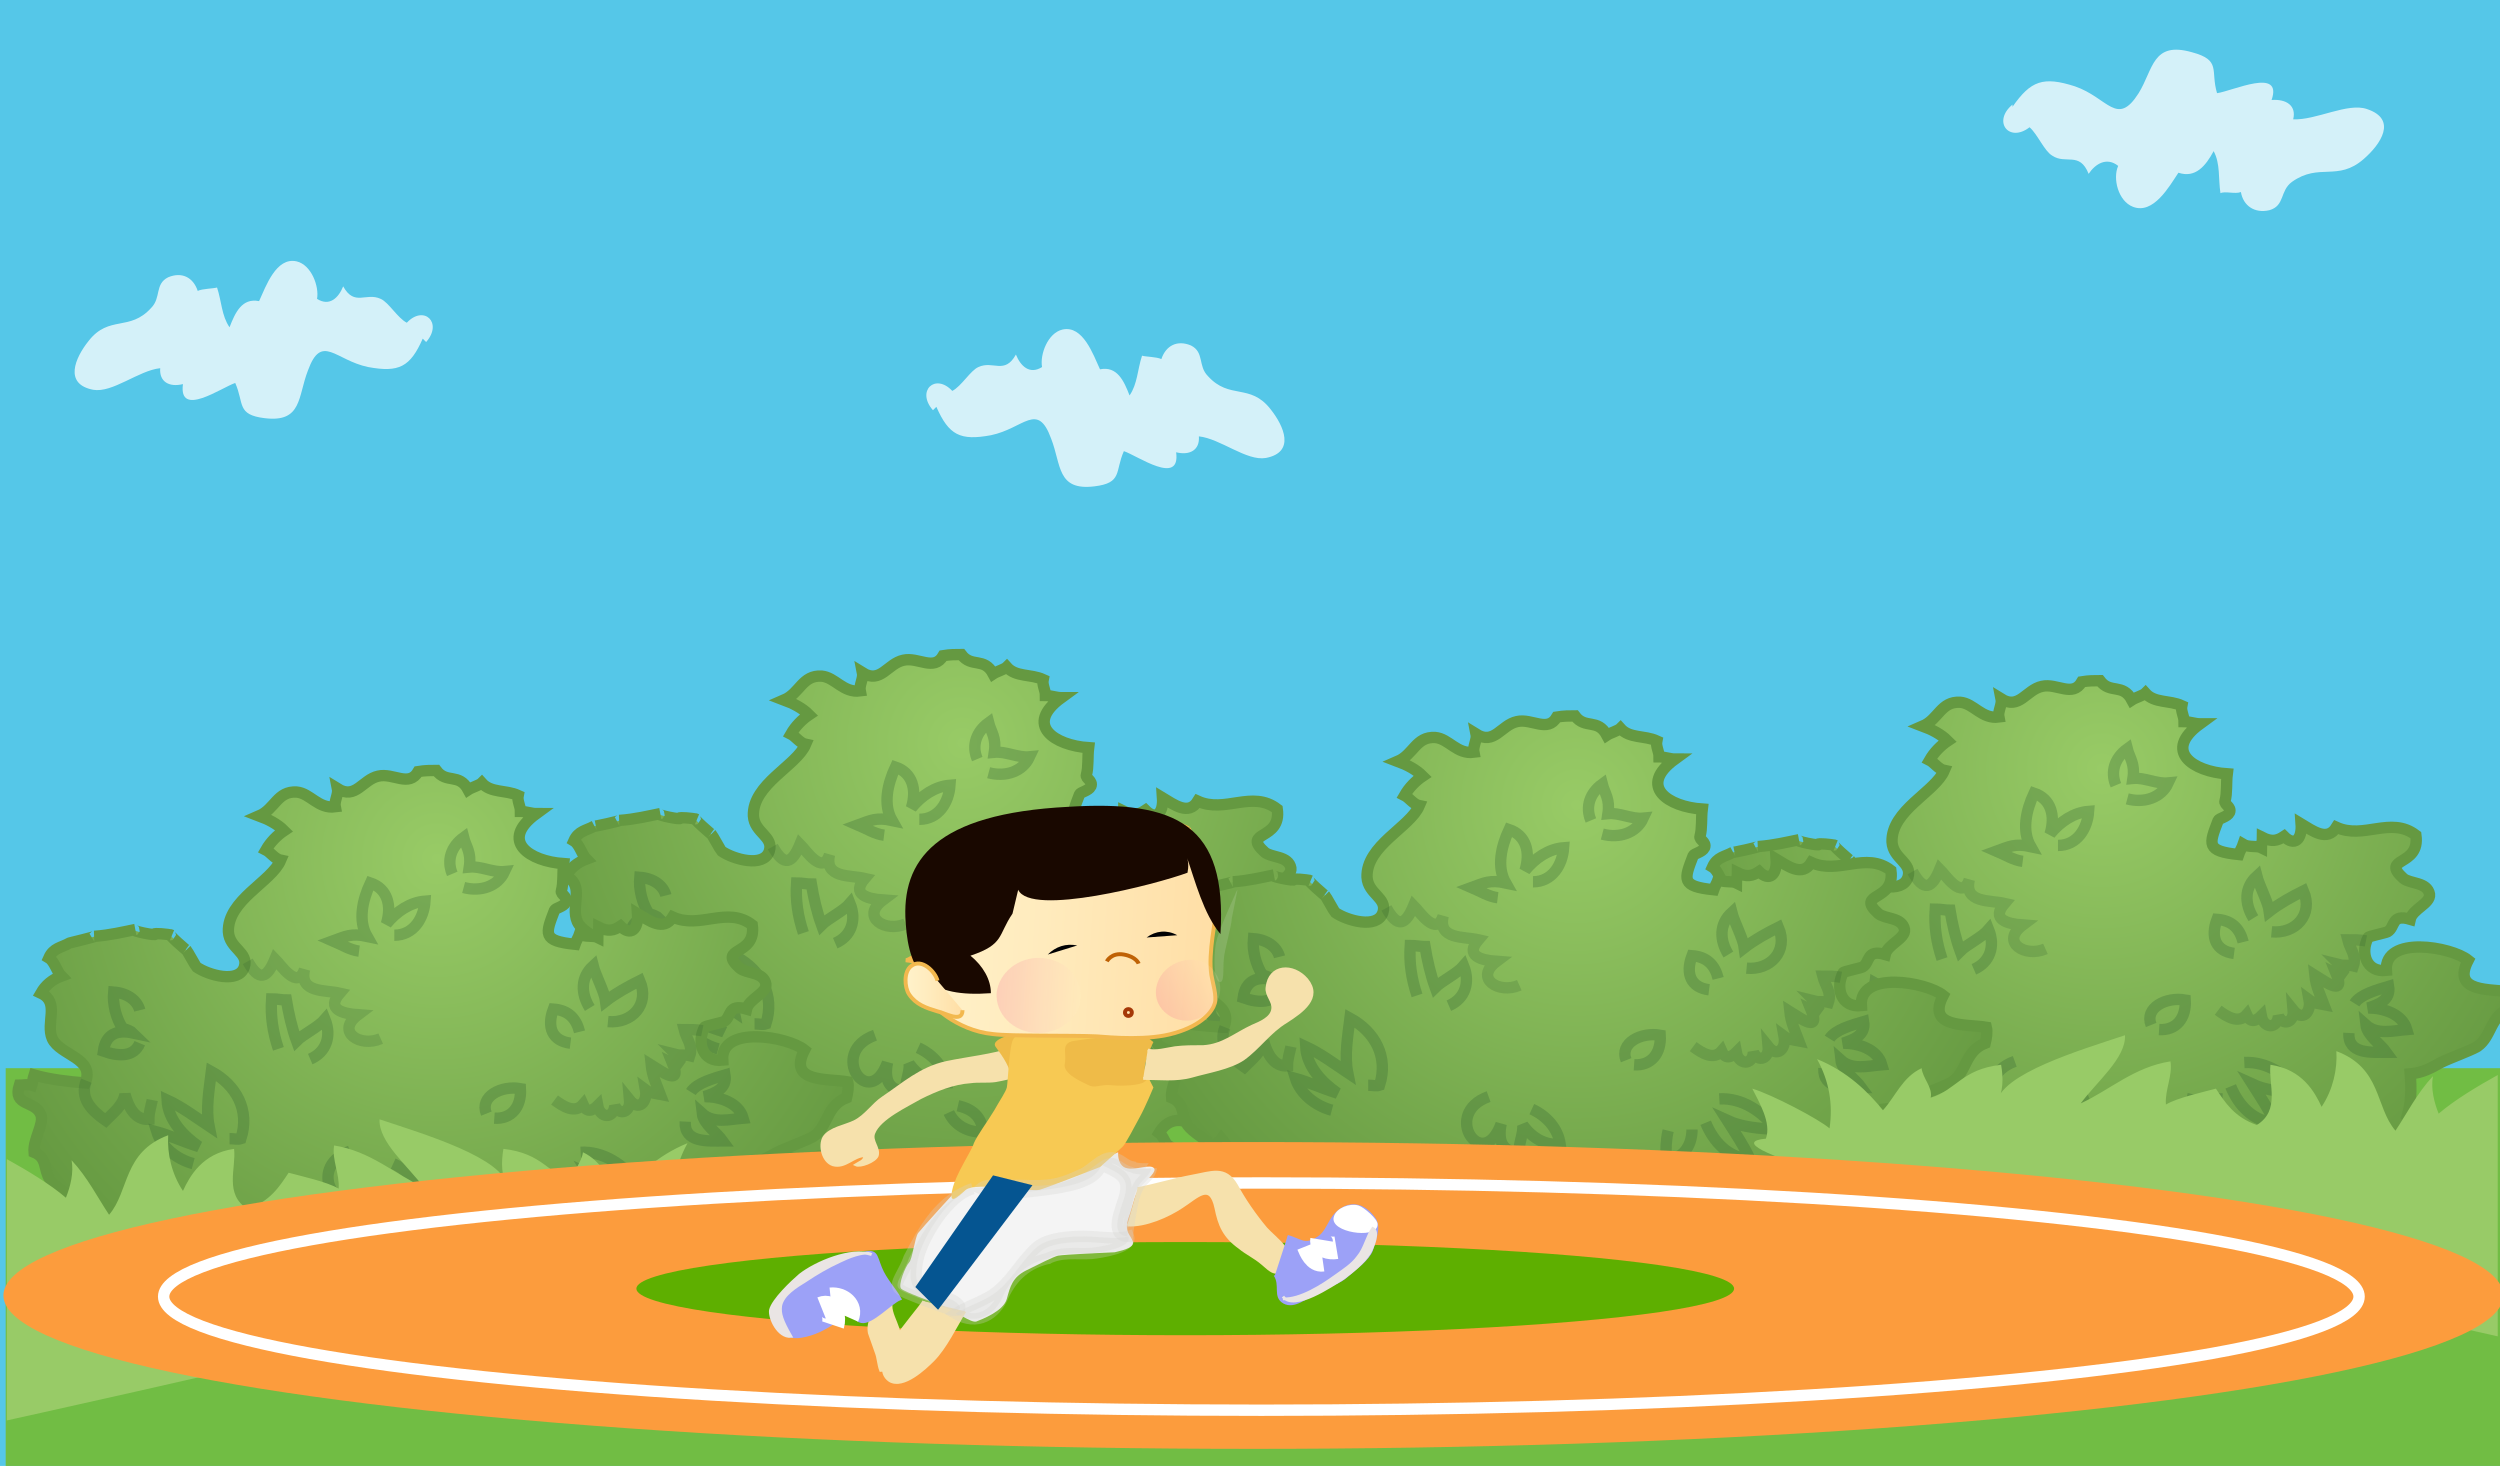 <svg xmlns="http://www.w3.org/2000/svg" version="1.0" viewBox="0 0 220 129"><switch><g><path fill="#55C7E8" d="M0 0h220v129H0z"/><path fill="#FFF" d="M177.1 9.4c1.6-2.3 2.7-2.7 5.5-1.8 2.9 1 3.7 3.6 5.6.6 1.3-2.1 1.2-4.6 4.7-3.6 2.6.7 1.6 1.6 2.2 3.6 1.4-.2 5.8-2.3 4.8.6 1.3-.1 2.2.5 1.9 1.7 2 .1 4.8-1.5 6.5-.9 2.7.9 1.2 3.1-.3 4.4-2.3 2-3.9.3-6.3 2-1.1.8-.6 2.1-2 2.5-1.3.3-2.3-.4-2.5-1.6-.5.2-1.4-.1-1.8.1-.2-1.3 0-2.6-.6-3.7-.7 1.3-1.6 2.4-3.1 1.9-.8 1.2-2.2 3.7-4 3-1.3-.5-1.8-2.5-1.3-3.6-1-.8-2-.2-2.6.7-.8-2-2-.8-3.2-1.6-.7-.4-1.3-1.9-2-2.5-1.8 1.4-3.3-.5-1.5-2M37.2 29.8c-1.1 2.5-2.1 3-4.8 2.5-2.9-.6-4.1-3-5.3.3-.9 2.3-.5 4.6-3.8 4.2-2.5-.3-1.8-1.3-2.6-3.1-1.2.4-5 3.1-4.6.1-1.2.3-2.1-.2-2-1.4-1.9.2-4.2 2.2-5.9 1.9-2.6-.5-1.6-2.8-.4-4.3 1.8-2.3 3.6-.8 5.5-2.9.9-.9.3-2.1 1.5-2.7 1.2-.5 2.2 0 2.6 1.2.4-.2 1.4-.2 1.7-.3.4 1.2.4 2.5 1.1 3.5.5-1.3 1.1-2.6 2.6-2.3.6-1.3 1.5-3.9 3.3-3.5 1.3.3 2 2.2 1.8 3.3 1.1.7 1.9-.1 2.3-1.1 1 1.8 2 .5 3.3 1.1.7.3 1.5 1.7 2.3 2.1 1.5-1.6 3.2 0 1.7 1.7" opacity=".75"/><path fill="#71BD44" d="M.5 94h219.9v35H.5z"/><radialGradient id="a" cx="2654.405" cy="411.289" r="53.122" gradientTransform="matrix(-.828 -.079 -.077 .848 2314.22 -73.685)" gradientUnits="userSpaceOnUse"><stop offset="0" stop-color="#98cb66"/><stop offset="1" stop-color="#659941"/></radialGradient><path fill="url(#a)" stroke="#659941" d="M96.4 102.8c.9-1.8 3.3-.4 5-.5.1-.9.6-1.3 1.4-1.5-.3-.2-.4-.8-.8-1.1 1.4-2.3 3.4-.3 5.4-.2 0-.3.2-.8.2-1.1 1.2.3 5.2-.8 4-2.4.4-1.2.4-2.5.3-3.8 1.1-.1 1.8-.5 2.7-1 .8-.4 2.5-1 3.2-1.4 1.3-.9 1.1-2.7 2.9-3.4.1-.4.2-1 .1-1.4-1.8-.3-5.3.1-3.8-2.8-1.5-1.2-7.4-2.2-7.2.9-1.8.2-2.3-1.6-1.6-2.9 0-.1 1.5-.4 1.7-.5.7-.4.3-1.6 2-1.1.2-.9 1.8-1.4 1.7-2.2-.2-1.1-1.7-.9-2.3-1.4-2.1-1.9 1.5-1 1.1-3.8-2.2-1.7-4.6.4-7-.7-.8 1.3-2.1.3-3.1-.3.1 1.4-.6 2-1.5 1.1-.6.4-1.1.5-1.9.1 0 .3-.1.6-.1.9-.4-.2-1.1 0-1.6-.3-.1.3-.3.6-.4.9-2.9-.3-2.6-.9-1.8-3 .1-.2.8-.3 1-.7.2-.5-.5-.7-.4-1 .2-.7.1-1.6.2-2.4-3-.2-5.7-2-2.4-4.4-.4 0-1-.2-1.4-.2 0-.5-.3-.9-.2-1.4-1.1-.5-2.4-.2-3.2-1.1-.2.2-.9.4-1.2.6-.8-1.5-1.9-.5-2.8-1.7-.5 0-1 0-1.6.1-.8 1.4-2.2.1-3.5.4-1.4.3-2 2.1-3.6 1.1.1.5-.3 1.1-.2 1.6-1.5.2-2.2-1.2-3.4-1.3-1.7-.1-1.9 1.5-3.3 2.1.8.3 1.6.7 2.2 1.3-.6.4-1.2 1-1.6 1.7.4.2.8.8 1.3.9-.8 1.9-4.7 3.5-4.6 6.3.1 1.5 1.8 1.8 1.4 3.1-.5 1.5-3.2.7-4.2 0-.1-.1-.8-1.4-.9-1.5.2.2-1.9-1.6-1.3-1.3-.3-.1-1.6-.2-1.5-.1.4.2-2.3-.3-1.7-.4-1 .2-2.2.5-3.6.6.3 0-2.4.6-2.2.5-.7.4-1.4.4-1.8 1.3.5.3.7 1.2 1.1 1.6-.8.3-1.4.8-1.8 1.5 1.7.8.4 2.6 1 4 .7 1.5 3.8 1.7 2.9 3.9-1.5-.1-3.2-.2-4.6-.6-.1.3-.1.6-.2.9-.3-.1-.8 0-1.1 0-.6 1.9 1.4 1.3 1.9 2.6.3.8-.7 2.2-.6 3.3 1.2.5.8 1.5 1.4 2.4.5.7 1.6 1.2 2.2 1.9.2-.3.6-.4.8-.7.7.8 1.5 2.9 2.3 3.4.7.5 2.2.2 3.3.6 1.3.4 2.3 2 3.3 2.3 1.4.4 2.2-1.6 3.1.1 1.7-1.5 3 .6 4.6.8 1.4.2 2.4-1 3.6.4 1.5 1.6-.1 2.3 2.6 2.5.9.1 2.8-.8 3.5-.7 1.7.3 2.8 1.9 4.6 1.4 1.6-.4 2.5-2 3.8-2.6 1.7-.6 2.8.3 4.6.5.7.1.9.4 1.6.3.5-.1.6-.9 1.5-.8"/><path fill="none" stroke="#356732" d="M107 86c.5-.8 2-1.2 3-1.5.2 1.2-.9 1.6-1.8 1.9 1.3 0 3 .5 3.4 1.9-1.2.1-2.6.5-3.6-.4.1.9 1.3 1.7 1.8 2.4-1.3 0-3.4.2-3.3-1.7m-40.1 1.5c.4 0 .7.1 1 0 .8-2.5-.4-4.7-2.6-5.9-.2 1.6-.5 3.3-.2 4.8-1.2-.8-2.4-1.7-3.7-2.3.1 1.8 1.5 3.2 2.8 4.1-1.3-.4-2.6-1-3.7-1.3.4 1.3 1.7 2.4 3.2 2.8m7.5-10.2c-.5-1.5-.7-2.9-.6-4.4.5 0 .9.1 1.3.1.2 1.2.5 2.5.9 3.6.6-.6 1.9-1.2 2.5-1.9.6 1.5.1 2.9-1.3 3.5m23.8 8.2c2-.1 3.8 1.1 5 2.7-1.5-.1-3-.2-4.3-.8.7 1.1 1.5 2.3 2 3.4-1.9-.1-3.2-1.5-3.9-3.2m-1.2.6c0 1.5-.9 2.7-2.3 2.6 0-.8 0-1.7.2-2.5m5.3-15.5c-.8-1.3-.8-2.7.3-3.7.2.8 1 2.3 1.1 3.1.9-.7 2-1.3 3-1.8.9 2.1-.7 3.8-2.8 3.6m-2.5.9c-.3-1.2-1-1.9-2.3-2-.6 1.6-.1 2.8 1.5 3m-15.5-9.5c1.7 0 2.6-1.5 2.7-3-1.3.1-2.5.9-3.4 2 .5-1.6.1-3.1-1.4-3.6-.7 1.5-1.1 3.3-.3 4.7-1.4-.3-1.9 0-3 .4.7.3 1.5.8 2.3.9m8.2-6.7c-.5-1.2-.1-2.4 1-3.2.2.8.7 1.3.5 2.6 1-.1 2.1.5 3.1.4-.6 1.3-2.1 1.8-3.6 1.4m-6.2 24.2c1.3.6 2.3 1.7 2.5 3.1-1.4.1-2.5-.6-3.3-1.7.1.7-.4 1.7-.3 2.4-1.5 0-1.9-1-1.6-2.5-1.6 4.4-5.3-.9-1.1-2.4m7.3 6.2c1.3.3 2.1 1 2.2 2.3-1.3.1-2.5-.6-3-1.7m5.6-10c-.6-1.5 1.3-2.5 3-2.2.1 1.6-.8 2.7-2.3 2.6m-31.2-9.5c-.2-.8-1-1.5-2.3-1.6-.1 1 .2 2.3.8 3.2.4.1.8.3.9.4-1.4-.3-2.4.1-2.6 1.6 1.4.5 2.7.5 3.2-.7" opacity=".32"/><path fill="none" stroke="#356732" d="M108 80.5c-.5-.1-1.1-.1-1.6-.1.2.8.8 1.4.5 2.3-.4-.1-.8 0-1.2-.1.3.3.3.8.5 1-.2-.1-.6-.1-.8-.2.9 2.2-1.4.4-1.9.1.1 1 .5 1.8.8 2.6-.5-.1-.9-.1-1.3-.4.2 1.1-.6 1.9-1.4.9.1 1.1-.9 1.4-1.3.5-.1 1.2-1.3 1.1-1.5 0-.5.5-1 .6-1.3-.1-.7.8-1.7.2-2.5-.4" opacity=".25"/><path fill="none" stroke="#356732" d="M68 74.5c1 1.8 1.7 1.5 2.4-.2.5.5 2 2.8 2.6.9-.5 2.1 1.8 1.8 3.1 2.1-1.2 1.4.2 1.8 1.6 1.9-2 1.5.2 2.9 2 2.1" opacity=".23"/><path fill="none" stroke="#356732" d="M53.8 84.9c-.6 1.5.4 2.6 1.7 3.5.7-.7 1.5-1.3 1.7-2.3.3 1.1.9 2.3 2.1 2.2 0-.6.2-1.2.3-1.7" opacity=".25"/><radialGradient id="b" cx="2708.672" cy="428.348" r="53.122" gradientTransform="matrix(-.828 -.079 -.077 .848 2314.22 -73.685)" gradientUnits="userSpaceOnUse"><stop offset="0" stop-color="#98cb66"/><stop offset="1" stop-color="#659941"/></radialGradient><path fill="url(#b)" stroke="#659941" d="M50.2 113c.9-1.8 3.3-.4 5-.5.1-.9.6-1.3 1.4-1.5-.3-.2-.4-.8-.8-1.1 1.4-2.3 3.4-.3 5.4-.2 0-.3.2-.8.2-1.1 1.2.3 5.2-.8 4-2.4.4-1.2.4-2.5.3-3.8 1.1-.1 1.8-.5 2.7-1 .8-.4 2.5-1 3.2-1.4 1.3-.9 1.1-2.7 2.9-3.4.1-.4.2-1 .1-1.4-1.8-.3-5.3.1-3.8-2.8-1.5-1.2-7.4-2.2-7.2.9-1.8.2-2.3-1.6-1.6-2.9 0-.1 1.5-.4 1.7-.5.7-.4.3-1.6 2-1.1.2-.9 1.8-1.4 1.7-2.2-.2-1.1-1.7-.9-2.3-1.4-2.1-1.9 1.5-1 1.1-3.8-2.2-1.7-4.6.4-7-.7-.8 1.3-2.1.3-3.1-.3.1 1.4-.6 2-1.5 1.1-.6.4-1.1.5-1.9.1 0 .3-.1.6-.1.9-.4-.2-1.1 0-1.6-.3-.1.3-.3.6-.4.9-2.9-.3-2.6-.9-1.8-3 .1-.2.8-.3 1-.7.2-.5-.5-.7-.4-1 .2-.7.1-1.6.2-2.4-3-.2-5.7-2-2.4-4.4-.4 0-1-.2-1.4-.2 0-.5-.3-.9-.2-1.4-1.1-.5-2.4-.2-3.2-1.1-.2.2-.9.4-1.2.6-.8-1.5-1.9-.5-2.8-1.7-.5 0-1 0-1.6.1-.8 1.4-2.2.1-3.5.4-1.4.3-2 2.1-3.6 1.1.1.5-.3 1.1-.2 1.6-1.5.2-2.2-1.2-3.4-1.3-1.7-.1-1.9 1.5-3.3 2.1.8.3 1.6.7 2.2 1.3-.6.4-1.2 1-1.6 1.7.4.2.8.8 1.3.9-.8 1.9-4.7 3.5-4.6 6.3.1 1.5 1.8 1.8 1.4 3.1-.5 1.5-3.2.7-4.2 0-.1-.1-.8-1.4-.9-1.5.2.2-1.9-1.6-1.3-1.3-.3-.1-1.6-.2-1.5-.1.4.2-2.3-.3-1.7-.4-1 .2-2.2.5-3.6.6.3 0-2.3.6-2.2.6-.7.4-1.4.4-1.8 1.3.5.3.7 1.2 1.1 1.6-.8.3-1.4.8-1.8 1.5 1.7.8.4 2.6 1 4 .7 1.5 3.8 1.7 2.9 3.9-1.4-.1-3.1-.3-4.5-.7-.1.3-.1.6-.2.9-.3-.1-.8 0-1.1 0-.6 1.9 1.4 1.3 1.9 2.6.3.8-.7 2.2-.6 3.3 1.2.5.8 1.5 1.4 2.4.5.7 1.6 1.2 2.2 1.9.2-.3.6-.4.8-.7.7.8 1.5 2.9 2.3 3.4.7.5 2.2.2 3.3.6 1.3.4 2.3 2 3.3 2.3 1.4.4 2.2-1.6 3.1.1 1.7-1.5 3 .6 4.6.8 1.4.2 2.4-1 3.6.4 1.5 1.6-.1 2.3 2.6 2.5.9.1 2.8-.8 3.5-.7 1.7.3 2.8 1.9 4.6 1.4 1.6-.4 2.5-2 3.8-2.6 1.7-.6 2.8.3 4.6.5.7.1.9.4 1.6.3.5-.1.6-.9 1.5-.8"/><path fill="none" stroke="#356732" d="M60.8 96.1c.5-.8 2-1.2 3-1.5.2 1.2-.9 1.6-1.8 1.9 1.3 0 3 .5 3.4 1.9-1.2.1-2.6.5-3.6-.4.1.9 1.3 1.7 1.8 2.4-1.3 0-3.4.2-3.3-1.7m-40.1 1.5c.4 0 .7.1 1 0 .8-2.5-.4-4.7-2.6-5.9-.2 1.6-.5 3.3-.2 4.8-1.2-.8-2.4-1.7-3.7-2.3.1 1.8 1.5 3.2 2.8 4.1-1.3-.4-2.6-1-3.7-1.3.4 1.3 1.7 2.4 3.2 2.8m7.5-10.1c-.5-1.5-.7-2.9-.6-4.4.5 0 .9.1 1.3.1.2 1.2.5 2.5.9 3.6.6-.6 1.9-1.2 2.5-1.9.6 1.5.1 2.9-1.3 3.5m23.8 8.2c2-.1 3.8 1.1 5 2.7-1.5-.1-3-.2-4.3-.8.7 1.1 1.5 2.3 2 3.4-1.9-.1-3.2-1.5-3.9-3.2m-1.2.6c0 1.5-.9 2.7-2.3 2.6 0-.8 0-1.7.2-2.5m5.3-15.5c-.8-1.3-.8-2.7.3-3.7.2.8 1 2.3 1.1 3.1.9-.7 2-1.3 3-1.8.9 2.1-.7 3.8-2.8 3.6m-2.5.9c-.3-1.2-1-1.9-2.3-2-.6 1.6-.1 2.8 1.5 3m-15.5-9.5c1.7 0 2.6-1.5 2.7-3-1.3.1-2.5.9-3.4 2 .5-1.6.1-3.1-1.4-3.6-.7 1.5-1.1 3.3-.3 4.7-1.4-.3-1.9 0-3 .4.7.3 1.5.8 2.3.9m8.2-6.8c-.5-1.2-.1-2.4 1-3.2.2.8.7 1.3.5 2.6 1-.1 2.1.5 3.1.4-.6 1.3-2.1 1.8-3.6 1.4m-6.2 24.3c1.3.6 2.3 1.7 2.5 3.1-1.4.1-2.5-.6-3.3-1.7.1.7-.4 1.7-.3 2.4-1.5 0-1.9-1-1.6-2.5-1.6 4.4-5.3-.9-1.1-2.4m7.3 6.1c1.3.3 2.1 1 2.2 2.3-1.3.1-2.5-.6-3-1.7m5.5-10c-.6-1.5 1.3-2.5 3-2.2.1 1.6-.8 2.7-2.3 2.6m-31.2-9.5c-.2-.8-1-1.5-2.3-1.6-.1 1 .2 2.3.8 3.2.4.1.8.3.9.4-1.4-.3-2.4.1-2.6 1.6 1.4.5 2.7.5 3.2-.7" opacity=".32"/><path fill="none" stroke="#356732" d="M61.8 90.7c-.5-.1-1.1-.1-1.6-.1.2.8.8 1.4.5 2.3-.4-.1-.8 0-1.2-.1.3.3.3.8.5 1-.2-.1-.6-.1-.8-.2.9 2.2-1.4.4-1.9.1.1 1 .5 1.8.8 2.6-.5-.1-.9-.1-1.3-.4.2 1.1-.6 1.9-1.4.9.1 1.1-.9 1.4-1.3.5-.1 1.2-1.3 1.1-1.5 0-.5.5-1 .6-1.3-.1-.7.8-1.7.2-2.5-.4" opacity=".25"/><path fill="none" stroke="#356732" d="M21.8 84.6c1 1.8 1.7 1.5 2.4-.2.5.5 2 2.8 2.6.9-.5 2.1 1.8 1.8 3.1 2.1-1.2 1.4.2 1.8 1.6 1.9-2 1.5.2 2.9 2 2.1" opacity=".23"/><path fill="none" stroke="#356732" d="M7.6 95.1c-.6 1.5.4 2.6 1.7 3.5.7-.7 1.5-1.3 1.7-2.3.3 1.1.9 2.3 2.1 2.2 0-.6.2-1.2.3-1.7" opacity=".25"/><path fill="#98CB67" d="M65 107.6c-.5-1.4.6-3.2 1.2-4.4-1.7.5-5.9 2.7-6.8 3.5-.3-2.1 0-4.1 1.1-6.1-2.7 1.1-4.5 2.9-5.8 4.5-1.1-1.2-1.7-2.9-3.4-3.7-.1.9-1 1.7-.8 2.6-2.3-.7-2.7-2.5-6.2-2.9-.2 1.2-.2 2.4.4 3.4-.3-2.6-7.4-4.7-11.3-6-.1 2 2.5 4.1 3.9 6-2.6-1.2-4.7-3.2-7.9-3.7-.2 1.3.5 2.5.4 3.8-1-.6-3.3-1.1-4.4-1.4-.8 1.2-1.6 2.5-3.6 3.2-2.1-1.3-1-3.6-1.2-5.3-2.8.4-3.9 2.4-4.5 3.7-1-1.5-1.4-3.3-1.3-4.9-4 1.5-3.4 4.9-5.2 7-1-1.5-1.9-3.3-3.3-4.8.2 1.1-.1 2.3-.5 3.3-1.4-1.2-3.4-2.4-5.2-3.4v23c-.1 0 75.1-16.4 64.4-17.4z"/><radialGradient id="c" cx="2534.108" cy="402.747" r="53.122" gradientTransform="matrix(-.828 -.079 -.077 .848 2314.22 -73.685)" gradientUnits="userSpaceOnUse"><stop offset="0" stop-color="#98cb66"/><stop offset="1" stop-color="#659941"/></radialGradient><path fill="url(#c)" stroke="#659941" d="M196.6 105.1c.9-1.8 3.3-.4 5-.5.1-.9.6-1.3 1.4-1.5-.3-.2-.4-.8-.8-1.1 1.4-2.3 3.4-.3 5.4-.2 0-.3.2-.8.2-1.1 1.2.3 5.2-.8 4-2.4.4-1.2.4-2.5.3-3.8 1.1-.1 1.8-.5 2.7-1 .8-.4 2.5-1 3.2-1.4 1.3-.9 1.1-2.7 2.9-3.4.1-.4.2-1 .1-1.4-1.8-.3-5.3.1-3.8-2.8-1.5-1.2-7.4-2.2-7.2.9-1.8.2-2.3-1.6-1.6-2.9 0-.1 1.5-.4 1.7-.5.7-.4.3-1.6 2-1.1.2-.9 1.8-1.4 1.7-2.2-.2-1.1-1.7-.9-2.3-1.4-2.1-1.9 1.5-1 1.1-3.8-2.2-1.7-4.6.4-7-.7-.8 1.3-2.1.3-3.1-.3.1 1.4-.6 2-1.5 1.1-.6.4-1.1.5-1.9.1 0 .3-.1.6-.1.9-.4-.2-1.1 0-1.6-.3-.1.3-.3.6-.4.9-2.9-.3-2.6-.9-1.8-3 .1-.2.8-.3 1-.7.2-.5-.5-.7-.4-1 .2-.7.1-1.6.2-2.4-3-.2-5.7-2-2.4-4.4-.4 0-1-.2-1.4-.2 0-.5-.3-.9-.2-1.4-1.1-.5-2.4-.2-3.2-1.1-.2.2-.9.4-1.2.6-.8-1.5-1.9-.5-2.8-1.7-.5 0-1 0-1.6.1-.8 1.4-2.2.1-3.5.4-1.4.3-2 2.1-3.6 1.1.1.5-.3 1.1-.2 1.6-1.5.2-2.2-1.2-3.4-1.3-1.7-.1-1.9 1.5-3.3 2.1.8.3 1.6.7 2.2 1.3-.6.4-1.2 1-1.6 1.7.4.2.8.8 1.3.9-.8 1.9-4.7 3.5-4.6 6.3.1 1.5 1.8 1.8 1.4 3.1-.5 1.5-3.2.7-4.2 0-.1-.1-.8-1.4-.9-1.5.2.2-1.9-1.6-1.3-1.3-.3-.1-1.6-.2-1.5-.1.4.2-2.3-.3-1.7-.4-1 .2-2.2.5-3.6.6.3 0-2.4.6-2.2.5-.7.4-1.4.4-1.8 1.3.5.3.7 1.2 1.1 1.6-.8.3-1.4.8-1.8 1.5 1.7.8.4 2.6 1 4 .7 1.5 3.8 1.7 2.9 3.9-1.5-.1-3.2-.2-4.6-.6-.1.3-.1.6-.2.9-.3-.1-.8 0-1.1 0-.6 1.9 1.4 1.3 1.9 2.6.3.8-.7 2.2-.6 3.3 1.2.5.8 1.5 1.4 2.4.5.7 1.6 1.2 2.2 1.9.2-.3.6-.4.8-.7.7.8 1.5 2.9 2.3 3.4.7.5 2.2.2 3.3.6 1.3.4 2.3 2 3.3 2.3 1.4.4 2.2-1.6 3.1.1 1.7-1.5 3 .6 4.6.8 1.4.2 2.4-1 3.6.4 1.5 1.6-.1 2.3 2.6 2.5.9.1 2.8-.8 3.5-.7 1.7.3 2.8 1.9 4.6 1.4 1.6-.4 2.5-2 3.8-2.6 1.7-.6 2.8.3 4.6.5.7.1.9.4 1.6.3.5-.1.6-.9 1.5-.8"/><path fill="none" stroke="#356732" d="M207.2 88.3c.5-.8 2-1.2 3-1.5.2 1.2-.9 1.6-1.8 1.9 1.3 0 3 .5 3.4 1.9-1.2.1-2.6.5-3.6-.4.1.9 1.3 1.7 1.8 2.4-1.3 0-3.4.2-3.3-1.7m-40.1 1.5c.4 0 .7.1 1 0 .8-2.5-.4-4.7-2.6-5.9-.2 1.6-.5 3.3-.2 4.8-1.2-.8-2.4-1.7-3.7-2.3.1 1.8 1.5 3.2 2.8 4.1-1.3-.4-2.6-1-3.7-1.3.4 1.3 1.7 2.4 3.2 2.8m7.5-10.2c-.5-1.5-.7-2.9-.6-4.4.5 0 .9.1 1.3.1.2 1.2.5 2.5.9 3.6.6-.6 1.9-1.2 2.5-1.9.6 1.5.1 2.9-1.3 3.5m23.8 8.2c2-.1 3.8 1.1 5 2.7-1.5-.1-3-.2-4.3-.8.7 1.1 1.5 2.3 2 3.4-1.9-.1-3.2-1.5-3.9-3.2m-1.2.6c0 1.5-.9 2.7-2.3 2.6 0-.8 0-1.7.2-2.5m5.3-15.5c-.8-1.3-.8-2.7.3-3.7.2.8 1 2.3 1.1 3.1.9-.7 2-1.3 3-1.8.9 2.1-.7 3.8-2.8 3.6m-2.5.9c-.3-1.2-1-1.9-2.3-2-.6 1.6-.1 2.8 1.5 3m-15.5-9.5c1.7 0 2.6-1.5 2.7-3-1.3.1-2.5.9-3.4 2 .5-1.6.1-3.1-1.4-3.6-.7 1.5-1.1 3.3-.3 4.7-1.4-.3-1.9 0-3 .4.7.3 1.5.8 2.3.9m8.2-6.7c-.5-1.2-.1-2.4 1-3.2.2.8.7 1.3.5 2.6 1-.1 2.1.5 3.1.4-.6 1.3-2.1 1.8-3.6 1.4m-6.1 24.2c1.3.6 2.3 1.7 2.5 3.1-1.4.1-2.5-.6-3.3-1.7.1.7-.4 1.7-.3 2.4-1.5 0-1.9-1-1.6-2.5-1.6 4.4-5.3-.9-1.1-2.4m7.2 6.1c1.3.3 2.1 1 2.2 2.3-1.3.1-2.5-.6-3-1.7m5.6-9.9c-.6-1.5 1.3-2.5 3-2.2.1 1.6-.8 2.7-2.3 2.6M158.8 81c-.2-.8-1-1.5-2.3-1.6-.1 1 .2 2.3.8 3.2.4.1.8.3.9.4-1.4-.3-2.4.1-2.6 1.6 1.4.5 2.7.5 3.2-.7" opacity=".32"/><path fill="none" stroke="#356732" d="M208.2 82.8c-.5-.1-1.1-.1-1.6-.1.2.8.8 1.4.5 2.3-.4-.1-.8 0-1.2-.1.3.3.3.8.5 1-.2-.1-.6-.1-.8-.2.9 2.2-1.4.4-1.9.1.1 1 .5 1.8.8 2.6-.5-.1-.9-.1-1.3-.4.2 1.1-.6 1.9-1.4.9.1 1.1-.9 1.4-1.3.5-.1 1.2-1.3 1.1-1.5 0-.5.5-1 .6-1.3-.1-.7.8-1.7.2-2.5-.4" opacity=".25"/><path fill="none" stroke="#356732" d="M168.3 76.7c1 1.8 1.7 1.5 2.4-.2.5.5 2 2.8 2.6.9-.5 2.1 1.8 1.8 3.1 2.1-1.2 1.4.2 1.8 1.6 1.9-2 1.5.2 2.9 2 2.1" opacity=".23"/><path fill="none" stroke="#356732" d="M154 87.2c-.6 1.5.4 2.6 1.7 3.5.7-.7 1.5-1.3 1.7-2.3.3 1.1.9 2.3 2.1 2.2 0-.6.2-1.2.3-1.7" opacity=".25"/><radialGradient id="d" cx="2589.14" cy="411.62" r="53.122" gradientTransform="matrix(-.828 -.079 -.077 .848 2314.22 -73.685)" gradientUnits="userSpaceOnUse"><stop offset="0" stop-color="#98cb66"/><stop offset="1" stop-color="#659941"/></radialGradient><path fill="url(#d)" stroke="#659941" d="M150.4 108.2c.9-1.8 3.3-.4 5-.5.1-.9.6-1.3 1.4-1.5-.3-.2-.4-.8-.8-1.1 1.4-2.3 3.4-.3 5.4-.2 0-.3.2-.8.2-1.1 1.2.3 5.2-.8 4-2.4.4-1.2.4-2.5.3-3.8 1.1-.1 1.8-.5 2.7-1 .8-.4 2.5-1 3.2-1.4 1.3-.9 1.1-2.7 2.9-3.4.1-.4.2-1 .1-1.4-1.8-.3-5.3.1-3.8-2.8-1.5-1.2-7.4-2.2-7.2.9-1.8.2-2.3-1.6-1.6-2.9 0-.1 1.5-.4 1.7-.5.7-.4.3-1.6 2-1.1.2-.9 1.8-1.4 1.7-2.2-.2-1.1-1.7-.9-2.3-1.4-2.1-1.9 1.5-1 1.1-3.8-2.2-1.7-4.6.4-7-.7-.8 1.3-2.1.3-3.1-.3.1 1.4-.6 2-1.5 1.1-.6.4-1.1.5-1.9.1 0 .3-.1.6-.1.9-.4-.2-1.1 0-1.6-.3-.1.3-.3.6-.4.9-2.9-.3-2.6-.9-1.8-3 .1-.2.8-.3 1-.7.2-.5-.5-.7-.4-1 .2-.7.1-1.6.2-2.4-3-.2-5.7-2-2.4-4.4-.4 0-1-.2-1.4-.2 0-.5-.3-.9-.2-1.4-1.1-.5-2.4-.2-3.2-1.1-.2.2-.9.4-1.2.6-.8-1.5-1.9-.5-2.8-1.7-.5 0-1 0-1.6.1-.8 1.4-2.2.1-3.5.4-1.4.3-2 2.1-3.6 1.1.1.5-.3 1.1-.2 1.6-1.5.2-2.2-1.2-3.4-1.3-1.7-.1-1.9 1.5-3.3 2.1.8.3 1.6.7 2.2 1.3-.6.4-1.2 1-1.6 1.7.4.2.8.8 1.3.9-.8 1.9-4.7 3.5-4.6 6.3.1 1.5 1.8 1.8 1.4 3.1-.5 1.5-3.2.7-4.2 0-.1-.1-.8-1.4-.9-1.5.2.2-1.9-1.6-1.3-1.3-.3-.1-1.6-.2-1.5-.1.4.2-2.3-.3-1.7-.4-1 .2-2.2.5-3.6.6.3 0-2.4.6-2.2.5-.7.4-1.4.4-1.8 1.3.5.3.7 1.2 1.1 1.6-.8.3-1.4.8-1.8 1.5 1.7.8.4 2.6 1 4 .7 1.5 3.8 1.7 2.9 3.9-1.5-.1-3.2-.2-4.6-.6-.1.3-.1.6-.2.9-.3-.1-.8 0-1.1 0-.6 1.9 1.4 1.3 1.9 2.6.3.8-.7 2.2-.6 3.3 1.2.5.8 1.5 1.4 2.4.5.7 1.6 1.2 2.2 1.9.2-.3.6-.4.8-.7.7.8 1.5 2.9 2.3 3.4.7.5 2.2.2 3.3.6 1.3.4 2.3 2 3.3 2.3 1.4.4 2.2-1.6 3.1.1 1.7-1.5 3 .6 4.6.8 1.4.2 2.4-1 3.6.4 1.5 1.6-.1 2.3 2.6 2.5.9.1 2.8-.8 3.5-.7 1.7.3 2.8 1.9 4.6 1.4 1.6-.4 2.5-2 3.8-2.6 1.7-.6 2.8.3 4.6.5.7.1.9.4 1.6.3.5-.1.6-.9 1.5-.8"/><path fill="none" stroke="#356732" d="M161 91.4c.5-.8 2-1.2 3-1.5.2 1.2-.9 1.6-1.8 1.9 1.3 0 3 .5 3.4 1.9-1.2.1-2.6.5-3.6-.4.1.9 1.3 1.7 1.8 2.4-1.3 0-3.4.2-3.3-1.7m-40.1 1.5c.4 0 .7.1 1 0 .8-2.5-.4-4.7-2.6-5.9-.2 1.6-.5 3.3-.2 4.8-1.2-.8-2.4-1.7-3.7-2.3.1 1.8 1.5 3.2 2.8 4.1-1.3-.4-2.6-1-3.7-1.3.4 1.3 1.7 2.4 3.2 2.8m7.5-10.1c-.5-1.5-.7-2.9-.6-4.4.5 0 .9.1 1.3.1.2 1.2.5 2.5.9 3.6.6-.6 1.9-1.2 2.5-1.9.6 1.5.1 2.9-1.3 3.5m23.8 8.2c2-.1 3.8 1.1 5 2.7-1.5-.1-3-.2-4.3-.8.7 1.1 1.5 2.3 2 3.4-1.9-.1-3.2-1.5-3.9-3.2m-1.2.6c0 1.5-.9 2.7-2.3 2.6 0-.8 0-1.7.2-2.5m5.3-15.5c-.8-1.3-.8-2.7.3-3.7.2.8 1 2.3 1.1 3.1.9-.7 2-1.3 3-1.8.9 2.1-.7 3.8-2.8 3.6m-2.5.9c-.3-1.2-1-1.9-2.3-2-.6 1.6-.1 2.8 1.5 3m-15.5-9.5c1.7 0 2.6-1.5 2.7-3-1.3.1-2.5.9-3.4 2 .5-1.6.1-3.1-1.4-3.6-.7 1.5-1.1 3.3-.3 4.7-1.4-.3-1.9 0-3 .4.7.3 1.5.8 2.3.9m8.2-6.8c-.5-1.2-.1-2.4 1-3.2.2.8.7 1.3.5 2.6 1-.1 2.1.5 3.1.4-.6 1.3-2.1 1.8-3.6 1.4m-6.2 24.2c1.3.6 2.3 1.7 2.5 3.1-1.4.1-2.5-.6-3.3-1.7.1.7-.4 1.7-.3 2.4-1.5 0-1.9-1-1.6-2.5-1.6 4.4-5.3-.9-1.1-2.4m7.3 6.2c1.3.3 2.1 1 2.2 2.3-1.3.1-2.5-.6-3-1.7m5.6-10c-.6-1.5 1.3-2.5 3-2.2.1 1.6-.8 2.7-2.3 2.6m-31.2-9.5c-.2-.8-1-1.5-2.3-1.6-.1 1 .2 2.3.8 3.2.4.1.8.3.9.4-1.4-.3-2.4.1-2.6 1.6 1.4.5 2.7.5 3.2-.7" opacity=".32"/><path fill="none" stroke="#356732" d="M162 86c-.5-.1-1.1-.1-1.6-.1.2.8.8 1.4.5 2.3-.4-.1-.8 0-1.2-.1.3.3.3.8.5 1-.2-.1-.6-.1-.8-.2.9 2.2-1.4.4-1.9.1.1 1 .5 1.8.8 2.6-.5-.1-.9-.1-1.3-.4.2 1.1-.6 1.9-1.4.9.1 1.1-.9 1.4-1.3.5-.1 1.2-1.3 1.1-1.5 0-.5.5-1 .6-1.3-.1-.7.8-1.7.2-2.5-.4" opacity=".25"/><path fill="none" stroke="#356732" d="M122 79.9c1 1.8 1.7 1.5 2.4-.2.5.5 2 2.8 2.6.9-.5 2.1 1.8 1.8 3.1 2.1-1.2 1.4.2 1.8 1.6 1.9-2 1.5.2 2.9 2 2.1" opacity=".23"/><path fill="none" stroke="#356732" d="M107.8 90.4c-.6 1.5.4 2.6 1.7 3.5.7-.7 1.5-1.3 1.7-2.3.3 1.1.9 2.3 2.1 2.2 0-.6.2-1.2.3-1.7" opacity=".25"/><path fill="#98CB67" d="M155.4 100.2c.5-1.4-.6-3.2-1.2-4.4 1.7.5 5.9 2.7 6.8 3.5.3-2.1 0-4.1-1.1-6.1 2.7 1.1 4.5 2.9 5.8 4.5 1.1-1.2 1.7-2.9 3.4-3.7.1.9 1 1.7.8 2.6 2.3-.7 2.7-2.5 6.2-2.9.2 1.2.2 2.4-.4 3.4.3-2.6 7.4-4.7 11.3-6 .1 2-2.5 4.1-3.9 6 2.6-1.2 4.7-3.2 7.9-3.7.2 1.3-.5 2.5-.4 3.8 1-.6 3.3-1.1 4.4-1.4.8 1.2 1.6 2.5 3.6 3.2 2.1-1.3 1-3.6 1.2-5.3 2.8.4 3.9 2.4 4.5 3.7 1-1.5 1.4-3.3 1.3-4.9 4 1.5 3.4 4.9 5.2 7 1-1.5 1.9-3.3 3.3-4.8-.2 1.1.1 2.3.5 3.3 1.4-1.2 3.4-2.4 5.2-3.4v23c.2 0-75.1-16.4-64.4-17.4z"/><ellipse cx="110.3" cy="114" fill="#FC9C3D" rx="110" ry="13.5"/><ellipse cx="111" cy="114.1" fill="none" stroke="#FFF" rx="96.6" ry="10"/><ellipse cx="104.3" cy="113.4" fill="#5EAF00" rx="48.3" ry="4.1"/><path fill="#F6E1AC" stroke="#F6E1AC" stroke-width=".25" d="M89.1 92.3c-1.8.6-3.9.8-5.8 1.2-2.3.5-3.8 1.9-5.6 3.1-.9.6-1.5 1.6-2.5 2.1-.8.4-2.2.6-2.7 1.4-.4.7-.1 2.1.8 2.4 1.1.3 1.8-.8 2.8-.8 0 .5-.5.6-.8.8.4.2 1.7-.3 1.9-.8.2-.7-.6-1.3-.3-2 .5-1.3 2.9-2.4 4.1-3.1 1.4-.7 2.9-1.3 4.4-1.4.7-.1 1.5 0 2.2-.1.7-.1 1.5-.4 2.1-.3"/><path fill="#F4F4F4" d="M84.3 104.6s-3.2 3.5-3.5 3.9c-.3.4-.5 2.3-.8 2.6-.3.3-1 2-.7 2.3.3.3 2.6 1.1 3.8 1.6 1.2.5 2.3 1.4 2.8 1.3.5-.2 2.4-.9 2.7-2 .3-1.1.5-1.9 1.7-2.5 1.2-.6 2.4-1.2 2.8-1.3.5-.1 4.8-.3 5-.3.3-.1 1.7-.3 1.6-.9-.2-.7-.8-.8-.4-2.1.5-1.3.5-2.3 1.3-3 .8-.8 1.3-1.3.8-1.5-.5-.2-1.8.4-2.5 0-.6-.4-.5-1.3-.5-1.3s-3.9 1.8-5 2.2c-1.1.3-3.2.8-4.6.9-1.4-.1-4.5.1-4.5.1z"/><path fill="#EFBB48" d="M90.3 90.8c-.3 0-3.2.5-2.7 1.3.6.8 1.5 2.1 1.3 2.8-.2.8-.5 1.7 0 1.1.5-.6.7-1.8 1.4-2.5s.6-1.1.7-1.4"/><path fill="#F7C953" d="M101.5 95.7s-.7 1.7-1.2 2.6c-.5.9-1.2 2.3-1.5 2.6-.3.3-2 1.8-2 1.8s-4.6 1.8-5.3 2c-.8.2-5.6-.7-6.5 0-.8.7-1.5 1.4-1.2 0 .3-1.4 1.7-3.4 1.9-4.1.3-.7 1.2-1.9 1.8-2.9.5-.9 1-1.6 1.1-2 .1-.4.2-3.8.6-4.3.4-.5 1.5-1.8 1.7-2.3.2-.5.7-.8 1.6-.8 1-.1 2.1.8 2.9 1.2.7.4 2.3.5 2.8.7.6.1 3.3 5.5 3.3 5.5z"/><path fill="#EFBB48" d="M101.5 91.7s-1 2-.7 2.6c.3.6.2.7-.1.9-.3.3-1.9.4-2.9.3-1-.1-1.4.3-2 0-.6-.3-2.3-1-2.1-1.9.2-.9-.4-1.8.8-2 1.2-.2 2.8-.3 3.6-.6.8-.3 2.5 0 2.5 0l.9.7z"/><path fill="#F6E1AC" stroke="#F6E1AC" stroke-width=".25" d="M101 92.4c.7.2 1.7-.1 2.4-.2.8-.1 1.6-.1 2.5-.1 1.7-.1 2.8-1.1 4.3-1.8.7-.3 1.7-.7 1.8-1.5.1-.7-.6-1.2-.5-1.9.2-2 2.3-2.1 3.5-.7 1.3 1.6-.4 2.8-1.8 3.7-1.5.9-2.4 2.3-3.8 3.3-1.2.8-3.1 1.1-4.5 1.5-1.4.4-2.9.2-4.3.2m-.5 9.7c1.6-.3 3.2-.8 4.8-1.1 1.7-.3 2.9-.9 3.9.8.7 1.3 1.6 2.6 2.6 3.8.8.9 2.8 2.2 1.7 3.4-.8.9-1.3.3-2-.3s-1.4-.9-2-1.4c-1.4-1-1.8-2-2.1-3.5-.5-2.3-1.6-1-3-.1-1.2.8-3.2 1.7-4.8 1.6m-17.9 6.7c-.7 1.2-5.1 5.6-3 7 1.2.7 3.1-1.1 3.8-1.8 1.1-1.1 2-3 2.8-4.3"/><path fill="#F6E1AC" stroke="#F6E1AC" stroke-width=".25" d="M78.5 115.5c0-.1 0-.1 0 0-.2.8-.3 2.5 0 3.3 1.5-1.2-.1-2.6-.1-3.9-1.4-.1-2.1 1.4-1.9 2.4.2.6.4 1.1.6 1.7.2.5.2 1.1.4 1.6.5 0 .9-.5 1-1"/><path fill="#9CA1F7" stroke="#9CA1F7" stroke-width=".25" d="M74.3 113.4c.4.6.5 2.7 1.5 2.9.9.2 2.6-1.7 3.4-2-.5-.9-1.3-1.7-1.7-2.7-.5-1.2-.3-1.7-1.9-1.2-2.3.7-4.6 1.1-6.2 3.1-1.1 1.4-1.7 4.5 1.1 4.1 1.2-.2 2.1-.7 3-1.3.9-.6.7-2.1 1.4-.9m38.4-6.6c1.1.3 1.5.9 2.6.2.9-.5 1-1.5 1.7-2.2.8-.8 2.1-1.2 3.3.4.6.8 0 2-.2 2.8-.3.8-1.4 1.6-2.1 2.2-.7.7-1.9 1-2.8 1.5-.8.4-1.9 1.4-2.8.9-.9-.5-.2-1.5-.8-2.4"/><path fill="#D3D2D1" stroke="#D3D2D1" d="M92.4 110.7c-2 .4-3.3 1.6-4.1 3.3-.7 1.7-2.3 2.7-4.2 1.6 1.2-.8 2.7-1.1 3.8-2.1 1.3-1.1 2.1-2.7 3.4-3.8 1-.8 2.9-.9 4.1-.9 1.2 0 2.8.3 3.9 0 .4 1-2.4 1.4-3.2 1.5-1.4.1-2.7-.2-4 .5" opacity=".29"/><path fill="#D3D2D1" stroke="#D3D2D1" d="M85.6 104.6c-1.4.4-2.7 2-3.4 3.1-.7 1.1-1.3 2.3-1.5 3.5-.2 1.5-.1 2.2 1.5 2.7.6.2 1.3.3 1.8.6.9.6.4 1-.5.7-1.2-.4-2.5-.9-3.7-1.4-.9-.4-1-.6-.6-1.4.3-.6.6-1.1.8-1.7 1.3-2.5 2.7-5.1 5.6-6.1m15.7-1.8c0 .5-.7 1-1 1.4-.3.5-.5 1-.6 1.5-.2 1-.4 2.1-.5 3.1-1.6-.1-.6-2.3-.3-3.3.6-1.9-.3-2.2-2-3-.4 1.6-3.4 2-4.9 2.2-1.8.2-4 .6-5.7-.1.6-.5 1.9-.3 2.7-.3 1 0 2.1.1 3.1 0 1.2-.1 2.1-.5 3.2-1 1-.5 1.9-1.8 3-1.3.5.2.8.6 1.4.7.2.2 1.6.2 1.6.1z" opacity=".29"/><path fill="none" stroke="#FFF" stroke-width="2" d="M116.3 109.1c-.1.6.7.8 1.3.7m-2.5-.2c.2.5.6 1.4 1.3 1.3"/><path fill="#EAE5E4" stroke="#EAE5E4" stroke-width=".25" d="M76.7 110.4c-.6-.4-2.2.3-2.8.6-1.1.5-2.1 1.1-3 1.7-.8.5-2 1.2-2.2 2.2-.1.7.1 1.3.9 2.7-1.1.1-1.9-1.6-1.8-2.3.2-.9 1.9-2.5 2.6-3.1 1.4-1.1 4.5-2.4 6.3-1.8"/><path fill="#FFF" stroke="#FFF" stroke-width=".25" d="M117.5 107.1c-.4 1.2 3.5 1.8 3.6.7.1-.4-1.2-1.5-1.6-1.6-.7-.2-1.8.2-2 .9"/><path fill="#EAE5E4" stroke="#EAE5E4" stroke-width=".25" d="M112.9 114.3c1.5.1 3.5-1.2 4.6-2 .7-.5 1.5-1 2-1.7.6-.7.8-1.8 1.3-2.5.6.3 0 1.7-.3 2.2-.5.8-1.5 1.6-2.3 2.2-1 .6-4.3 2.9-5.3 1.6"/><path fill="none" stroke="#FFF" stroke-width="2" d="M73.1 114.3c1-.1 1.9.7 1.5 1.6m-2.3-.8c1-.4 1.2.9 1 1.5"/><path fill="#F7F6F5" d="M108.9 78.3s-.1.1-.2.4c-.4.9-1.5 3.3-1.7 4.3-.2 1.2-.2 3.3.3 3.4.5.2.3-1.4.4-2 0-.6.7-3 .7-3.6" opacity=".14"/><linearGradient id="e" x1="115.189" x2="148.047" y1="16.176" y2="16.176" gradientTransform="matrix(.835 .049 -.059 .998 -15.32 58.752)" gradientUnits="userSpaceOnUse"><stop offset="0" stop-color="#fff2cb"/><stop offset=".436" stop-color="#ffebbd"/><stop offset="1" stop-color="#ffdea5"/></linearGradient><path fill="url(#e)" stroke="#F2B84E" stroke-width=".349" d="M104.6 72.9s2.6 5 2.5 6.5c-.1 1.6-.8 4.4-.5 6.4.1.6.5 1.9.3 2.5-.2.7-1.1 1.9-3.5 2.6-2.3.7-5.6.4-6.9.3-2-.1-7.6 0-9.1-.2-3.3-.3-5.7-2.8-5.3-2.8 1.8-.1-.6-1.7-.4-2.6.2-.9-2-1.1-2-1.1.9 0 7.6-6.1 11-7.4 3.4-1.2 6.7-5.5 9.3-5.4 2.5.1 4.6 1.2 4.6 1.2z"/><linearGradient id="f" x1="125.527" x2="135.55" y1="22.361" y2="22.361" gradientTransform="matrix(.734 .043 -.059 .998 -3.102 59.62)" gradientUnits="userSpaceOnUse"><stop offset="0" stop-color="#ec0d74"/><stop offset="1" stop-color="#fff5cb"/></linearGradient><path fill="url(#f)" d="M87.7 87.4c-.1 1.8 1.4 3.4 3.5 3.5 2 .1 3.8-1.3 3.9-3.1.1-1.8-1.4-3.4-3.5-3.5-2-.1-3.7 1.3-3.9 3.1z" opacity=".13"/><linearGradient id="g" x1="240.992" x2="248.079" y1="67.813" y2="67.813" gradientTransform="matrix(.64 -.525 .364 .85 -76.69 157.773)" gradientUnits="userSpaceOnUse"><stop offset="0" stop-color="#ec0d74"/><stop offset="1" stop-color="#fff5cb"/></linearGradient><path fill="url(#g)" d="M107 85.7c.8 1.2.3 2.9-1.1 3.7-1.3.8-3 .4-3.8-.8-.8-1.2-.3-2.9 1.1-3.7 1.4-.8 3.1-.5 3.8.8z" opacity=".13"/><path fill="none" stroke="#BF6206" stroke-width=".349" d="M97.4 84.6s.4-.8 1.5-.6c1.1.2 1.3.8 1.3.8"/><circle cx="99.3" cy="89.1" r=".3" fill="none" stroke="#A53807" stroke-width=".349" transform="rotate(3.017 99.26 89.078)"/><path fill="#055591" stroke="#055591" d="M87.6 104l2.4.6-7.5 9.9-1.3-1.3z"/><path fill="none" d="M96.6 83.3c-1-1.7-3.2-1.4-5.2-1.2"/><path fill="#010103" d="M100.9 82.5c.8-.6 1.8-.7 2.7-.2M92.2 84c.7-.7 1.6-1 2.6-.8"/><path fill="#190800" d="M89.6 78.3c1.1 2.4 12.2-.5 14.9-1.5.1-.5.1-1-.1-1.5.8 2.3 1.5 5.1 3 6.9.6-9.6-3.8-11.8-13.4-11.2-11.7.6-14.7 4.7-14.3 10.2.3 4.7 2.1 6.6 7.5 6.2 0-1.2-.7-2.4-1.8-3.3 3-1 2.4-1.8 3.7-3.7"/><linearGradient id="h" x1="79.666" x2="84.677" y1="87.11" y2="87.11" gradientUnits="userSpaceOnUse"><stop offset="0" stop-color="#fff2cb"/><stop offset=".436" stop-color="#ffebbd"/><stop offset="1" stop-color="#ffdea5"/></linearGradient><path fill="url(#h)" stroke="#F2B84E" stroke-width=".349" d="M82.5 86.3c-.2-.8-1.4-2-2.3-1.3-.7.5-.6 1.9-.2 2.5.6.9 1.5 1.2 2.5 1.5.6.1 2.2 1.1 2.2-.1"/><path fill="#FFF" d="M82.4 35.8c1.1 2.5 2.1 3 4.8 2.5 2.9-.6 4.1-3 5.3.3.9 2.3.5 4.6 3.8 4.2 2.5-.3 1.8-1.3 2.6-3.1 1.2.4 5 3.1 4.6.1 1.2.3 2.1-.2 2-1.4 1.9.2 4.2 2.2 5.9 1.9 2.6-.5 1.6-2.8.4-4.3-1.8-2.3-3.6-.8-5.5-2.9-.9-.9-.3-2.1-1.5-2.7-1.2-.5-2.2 0-2.6 1.2-.4-.2-1.4-.2-1.7-.3-.4 1.2-.4 2.5-1.1 3.5-.5-1.3-1.1-2.6-2.6-2.3-.6-1.3-1.5-3.9-3.3-3.5-1.3.3-2 2.2-1.8 3.3-1.1.7-1.9-.1-2.3-1.1-1 1.8-2 .5-3.3 1.1-.7.3-1.5 1.7-2.3 2.1-1.5-1.6-3.2 0-1.7 1.7" opacity=".75"/></g></switch></svg>
